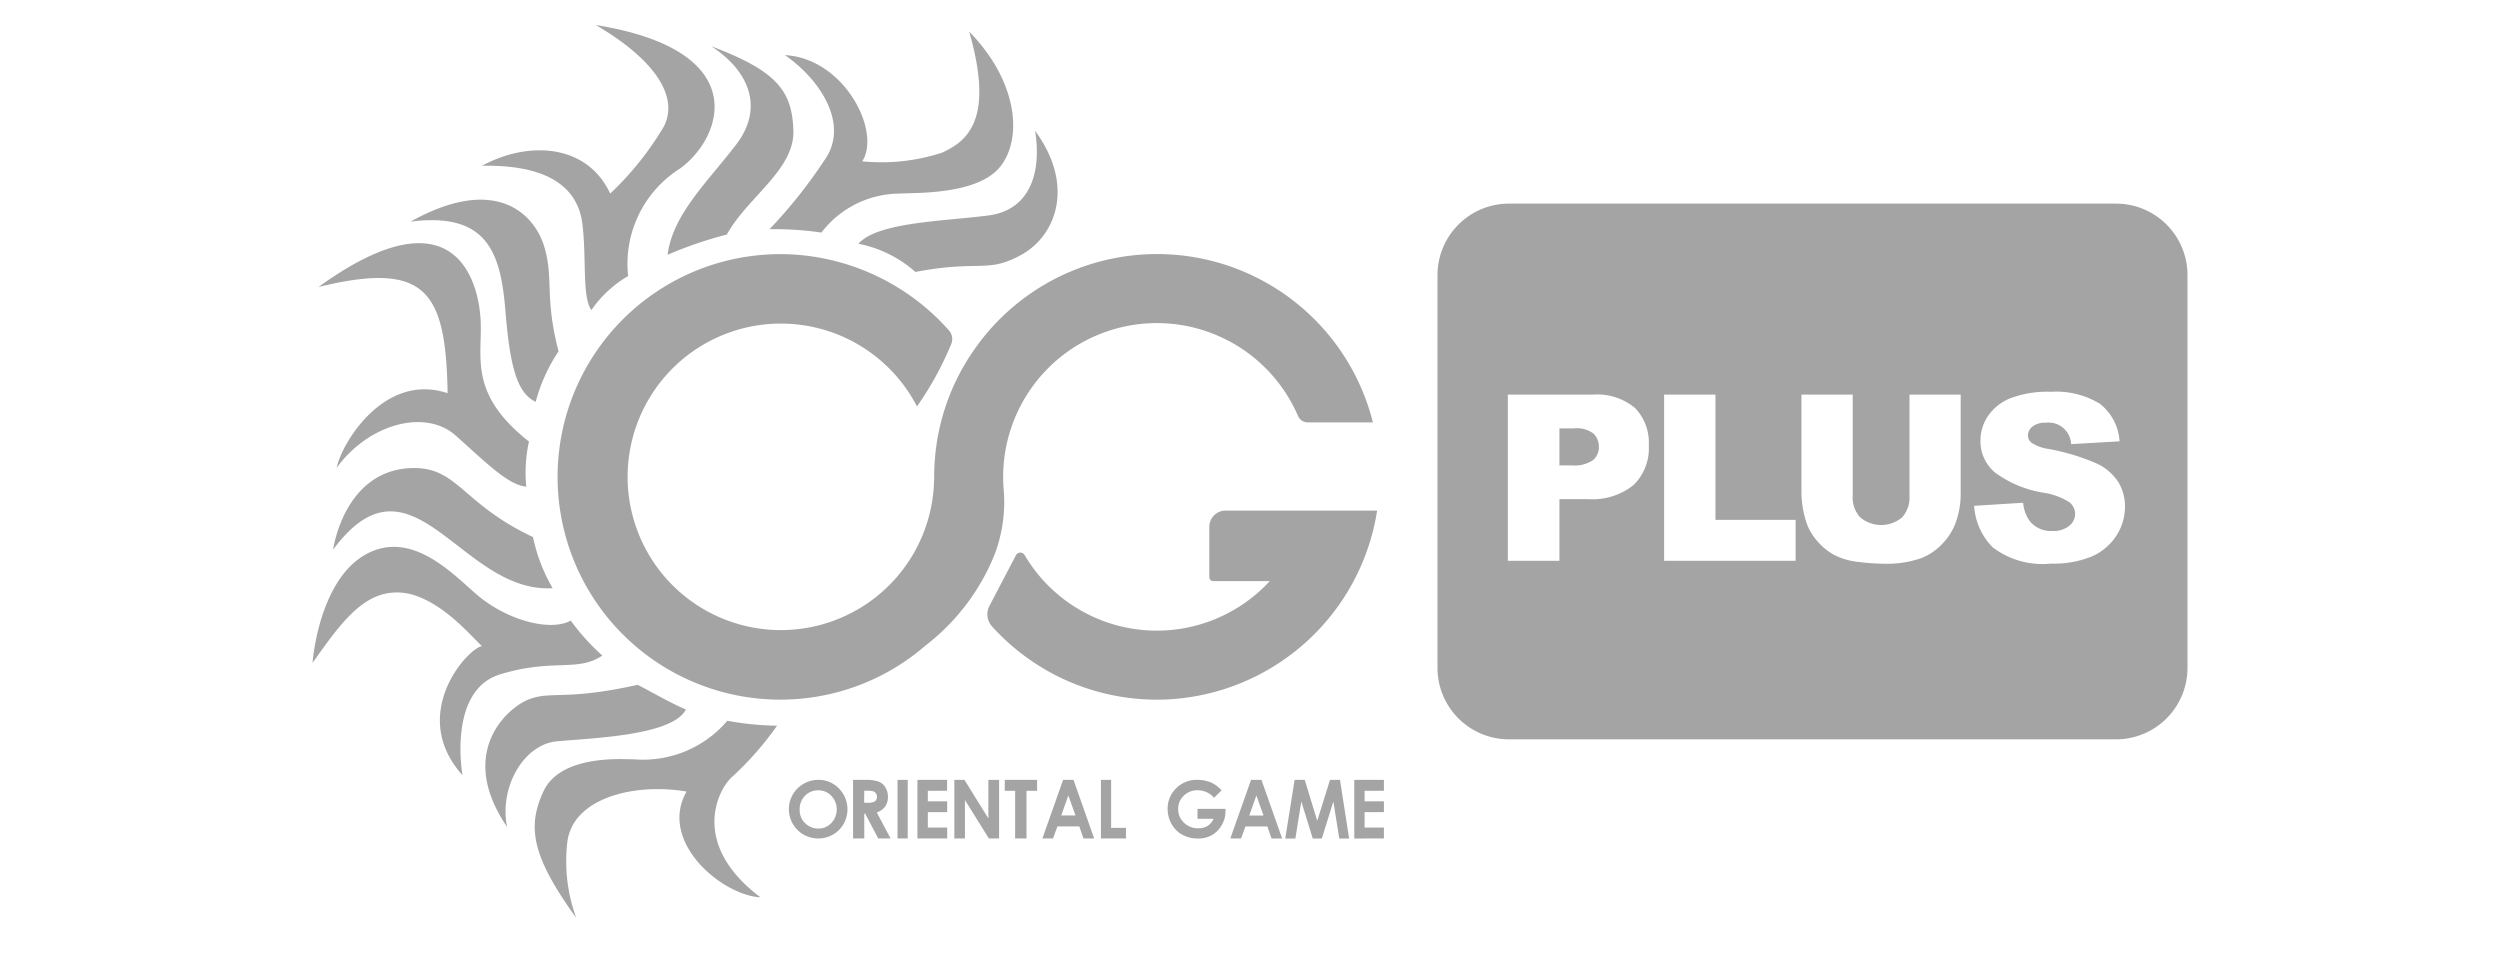 <svg xmlns="http://www.w3.org/2000/svg" width="140" height="54.659" viewBox="0 0 140 54.659">
  <defs>
    <style>
      .cls-1, .cls-2 {
        fill: #a4a4a4;
      }

      .cls-1 {
        opacity: 0;
      }

      .cls-2 {
        stroke: rgba(0,0,0,0);
        stroke-miterlimit: 10;
      }
    </style>
  </defs>
  <g id="提供商logo" transform="translate(0 1.403)">
    <rect id="Rectangle_8135" data-name="Rectangle 8135" class="cls-1" width="140" height="50" transform="translate(0 0)"/>
    <g id="Group_5858" data-name="Group 5858" transform="translate(17.499)">
      <path id="Union_171" data-name="Union 171" class="cls-2" d="M12.942,42.9c.863-1.84,3.739-1.813,4.711-1.788.115,0,.2.006.259.006h.1a6.191,6.191,0,0,0,5.22-2.159,16.17,16.17,0,0,0,2.785.276,17.645,17.645,0,0,1-2.51,2.861c-.765.653-2.422,3.74,1.582,6.752-2.159-.112-5.736-3.112-4.142-5.923-2.912-.5-6.375.351-6.676,2.836a9.254,9.254,0,0,0,.5,4.242C12.34,46.625,11.975,44.956,12.942,42.9ZM57.5,45.554l-.33-2.073-.647,2.073h-.508l-.64-2.073-.333,2.073h-.566L55,42.269h.566l.7,2.292.716-2.292h.558l.512,3.286Zm.841,0V42.269H60v.611H58.918v.59H60v.607H58.918v.863H60v.61Zm-4.633,0-.236-.675H52.245L52,45.55H51.4l1.16-3.281h.582L54.3,45.55Zm-1.25-1.286h.8l-.4-1.124ZM48.709,45.34a1.515,1.515,0,0,1-.6-.6,1.7,1.7,0,0,1-.22-.847,1.564,1.564,0,0,1,.407-1.078,1.612,1.612,0,0,1,1.266-.546,1.915,1.915,0,0,1,.76.151,1.684,1.684,0,0,1,.587.439l-.419.411a1.231,1.231,0,0,0-.924-.419,1.064,1.064,0,0,0-.773.305,1,1,0,0,0-.314.745,1.026,1.026,0,0,0,.324.766,1.1,1.1,0,0,0,.8.313.971.971,0,0,0,.521-.131.894.894,0,0,0,.338-.4h-.9v-.557h1.568l0,.131a1.525,1.525,0,0,1-.211.777,1.492,1.492,0,0,1-.548.561,1.559,1.559,0,0,1-.791.193A1.771,1.771,0,0,1,48.709,45.34Zm-4.555.21V42.269h.57v2.687h.831v.594Zm-.976,0-.236-.675H41.717l-.248.675h-.594l1.16-3.281h.582l1.156,3.281Zm-1.249-1.286h.8l-.4-1.124Zm-2.58,1.286V42.883h-.581v-.615h1.811v.615h-.594V45.55Zm-1.472,0L36.538,43.4V45.55h-.594V42.269h.566L37.85,44.43V42.269h.6V45.55Zm-4,0V42.269h1.66v.611H34.46v.59h1.083v.607H34.46v.863h1.083v.61Zm-1.114,0V42.269h.571V45.55Zm-1.081,0-.733-1.392H30.9V45.55h-.627V42.269h.66a2.232,2.232,0,0,1,.778.1.784.784,0,0,1,.373.321,1,1,0,0,1,.14.535.906.906,0,0,1-.157.542.979.979,0,0,1-.466.329l.773,1.457Zm-.789-2h.191a.761.761,0,0,0,.413-.079.294.294,0,0,0,.112-.258.311.311,0,0,0-.205-.3,1.1,1.1,0,0,0-.34-.035H30.9ZM27.15,45.064a1.644,1.644,0,0,1-.25-1.979,1.657,1.657,0,0,1,1.427-.816,1.57,1.57,0,0,1,1.152.481,1.659,1.659,0,0,1,.006,2.329,1.662,1.662,0,0,1-2.335-.014Zm.433-1.906a1.058,1.058,0,0,0-.3.772,1.01,1.01,0,0,0,.374.826,1.032,1.032,0,0,0,.672.24.977.977,0,0,0,.728-.31,1.109,1.109,0,0,0,0-1.522.989.989,0,0,0-.734-.31A1,1,0,0,0,27.583,43.158ZM12.027,37.8c1.267-.552,2.1.063,6.175-.853.552.264,1.782.992,2.71,1.381-.752,1.469-5.264,1.6-7.228,1.782-1.858.175-3.238,2.573-2.786,4.794C8.137,40.865,10.76,38.354,12.027,37.8Zm-2.54-3.021c-.658-.621-2.221-2.5-4.1-2.937-2.3-.452-3.652,1.431-5.384,3.878.131-1.487.847-5.289,3.426-6.287s4.87,1.794,6.08,2.711c1.714,1.3,3.916,1.788,4.951,1.205a12.577,12.577,0,0,0,1.77,1.958c-1.374.941-2.768.15-5.723,1.054S8.4,42.009,8.4,42.009C5.346,38.6,8.678,34.913,9.487,34.781ZM67,40a4.005,4.005,0,0,1-4-4V14a4.005,4.005,0,0,1,4-4h34a4,4,0,0,1,4,4V36a4,4,0,0,1-4,4ZM83.382,26.242a5.58,5.58,0,0,0,.266,1.574,2.969,2.969,0,0,0,.613,1.073,3.337,3.337,0,0,0,.987.8,3.862,3.862,0,0,0,1.342.378,12.486,12.486,0,0,0,1.482.1,5.808,5.808,0,0,0,2.012-.311,3.206,3.206,0,0,0,1.152-.771,3.363,3.363,0,0,0,.806-1.282,4.723,4.723,0,0,0,.257-1.559V20.695H89.432v5.681a1.628,1.628,0,0,1-.422,1.2,1.817,1.817,0,0,1-2.336-.006,1.628,1.628,0,0,1-.422-1.191V20.695H83.382Zm9.671.68a3.618,3.618,0,0,0,1.035,2.323,4.635,4.635,0,0,0,3.288.914,5.621,5.621,0,0,0,2.241-.391A3.115,3.115,0,0,0,101,28.623a2.969,2.969,0,0,0,.5-1.651,2.628,2.628,0,0,0-.372-1.377,2.864,2.864,0,0,0-1.187-1.031,12.134,12.134,0,0,0-2.7-.823,2.338,2.338,0,0,1-.965-.343.517.517,0,0,1-.21-.4.656.656,0,0,1,.254-.517,1.163,1.163,0,0,1,.756-.212,1.265,1.265,0,0,1,1.409,1.2l2.711-.158a2.883,2.883,0,0,0-1.114-2.111,4.7,4.7,0,0,0-2.72-.663,5.879,5.879,0,0,0-2.289.365,2.768,2.768,0,0,0-1.25,1,2.451,2.451,0,0,0-.416,1.355,2.279,2.279,0,0,0,.813,1.8,6.277,6.277,0,0,0,2.7,1.13,3.71,3.71,0,0,1,1.473.539.861.861,0,0,1,.317.648.87.87,0,0,1-.333.67,1.413,1.413,0,0,1-.949.289,1.526,1.526,0,0,1-1.27-.565,2.1,2.1,0,0,1-.362-1.016ZM75.692,30h7.363V27.708H78.567V20.695H75.692ZM66.94,30h2.889V26.547H71.4a3.689,3.689,0,0,0,2.587-.794,2.883,2.883,0,0,0,.847-2.2,2.8,2.8,0,0,0-.778-2.114,3.289,3.289,0,0,0-2.339-.743H66.94ZM38.051,33.672a1.013,1.013,0,0,1-.139-1.148l1.48-2.832a.279.279,0,0,1,.489-.011,8.592,8.592,0,0,0,13.725,1.459H50.443a.22.22,0,0,1-.22-.221V28.1a.91.91,0,0,1,.91-.91H59.62A12.517,12.517,0,0,1,47.992,37.758c-.237.013-.472.02-.706.02A12.435,12.435,0,0,1,38.051,33.672Zm-12.183,4.1c-.1,0-.2-.005-.3-.011A12.474,12.474,0,0,1,26.2,12.829a12.372,12.372,0,0,1,2.523.26A12.686,12.686,0,0,1,35.642,17.1a.728.728,0,0,1,.139.734,18.054,18.054,0,0,1-1.929,3.523,8.582,8.582,0,1,0,.958,4.1h.005c0-.053,0-.105,0-.159a12.4,12.4,0,0,1,1.932-6.657q.116-.181.238-.359l.041-.058a12.465,12.465,0,0,1,22.358,4.026H55.735a.59.59,0,0,1-.543-.354,8.606,8.606,0,0,0-16.03.562q-.132.375-.229.765a8.586,8.586,0,0,0-.255,2.076q0,.329.025.652a8.254,8.254,0,0,1-.545,3.8,12.18,12.18,0,0,1-3.822,4.991A12.4,12.4,0,0,1,26.2,37.777C26.092,37.777,25.98,37.775,25.868,37.772ZM8.432,29.388c-2.424-1.863-4.516-3.727-7.277-.013,0,0,.627-4.619,4.618-4.568,2.385.05,2.686,2.033,6.576,3.866a9.561,9.561,0,0,0,1.1,2.861c-.1.006-.2.009-.291.009C11.345,31.542,9.833,30.466,8.432,29.388Zm-.413-6.4c-1.713-1.525-4.894-.64-6.664,1.807.264-1.355,2.654-5.365,6.212-4.18-.095-5.779-1.243-7.4-7.229-5.948,7.662-5.534,9.028-.3,9.086,2.058.05,2.008-.6,4,2.7,6.6a8.013,8.013,0,0,0-.151,2.523C10.975,25.774,9.733,24.512,8.019,22.988Zm61.81,1.674V22.586h.818a1.526,1.526,0,0,1,1.1.3,1.04,1.04,0,0,1,.292.743.936.936,0,0,1-.337.74,1.822,1.822,0,0,1-1.168.289ZM10.805,16.014c-.264-3.256-1-5.553-5.309-5.007,4.82-2.692,6.965-.377,7.492,1.43s0,2.767.791,5.836A9.462,9.462,0,0,0,12.5,21.1C11.5,20.626,11.068,19.271,10.805,16.014Zm4.311-4.87c-.23-1.894-1.707-3.338-5.622-3.263,2.635-1.431,5.9-1.205,7.178,1.556a17.241,17.241,0,0,0,3.011-3.765c.878-1.758-.678-3.84-3.815-5.673,8.885,1.43,7.078,6.325,4.719,8.032a6.319,6.319,0,0,0-2.911,6.024,6.453,6.453,0,0,0-2.058,1.908C15.09,15.21,15.354,13.108,15.116,11.144Zm15.458,1.1c1.079-1.217,4.794-1.255,7.278-1.581s2.962-2.648,2.611-4.744c2.271,3.088,1.154,5.9-.778,6.953s-2.272.264-5.923.954A6.757,6.757,0,0,0,30.575,12.248ZM23.729,6.689c1.581-2.071.715-4.123-1.393-5.5,3.69,1.392,4.518,2.5,4.594,4.705S24.387,9.607,23.2,11.733a22.587,22.587,0,0,0-3.313,1.13C20.171,10.6,22.147,8.759,23.729,6.689Zm1.863,4.744a27.379,27.379,0,0,0,3.087-3.878c1.374-1.939-.15-4.424-2.221-5.873,3.332.189,5.4,4.273,4.33,5.949a10.889,10.889,0,0,0,4.48-.49C36.6,6.52,38.223,5.39,36.773.364c2.692,2.749,3.012,5.911,1.769,7.53S33.818,9.381,32.9,9.437a5.551,5.551,0,0,0-4.4,2.183A18.2,18.2,0,0,0,25.592,11.433Z"/>
    </g>
  </g>
</svg>
